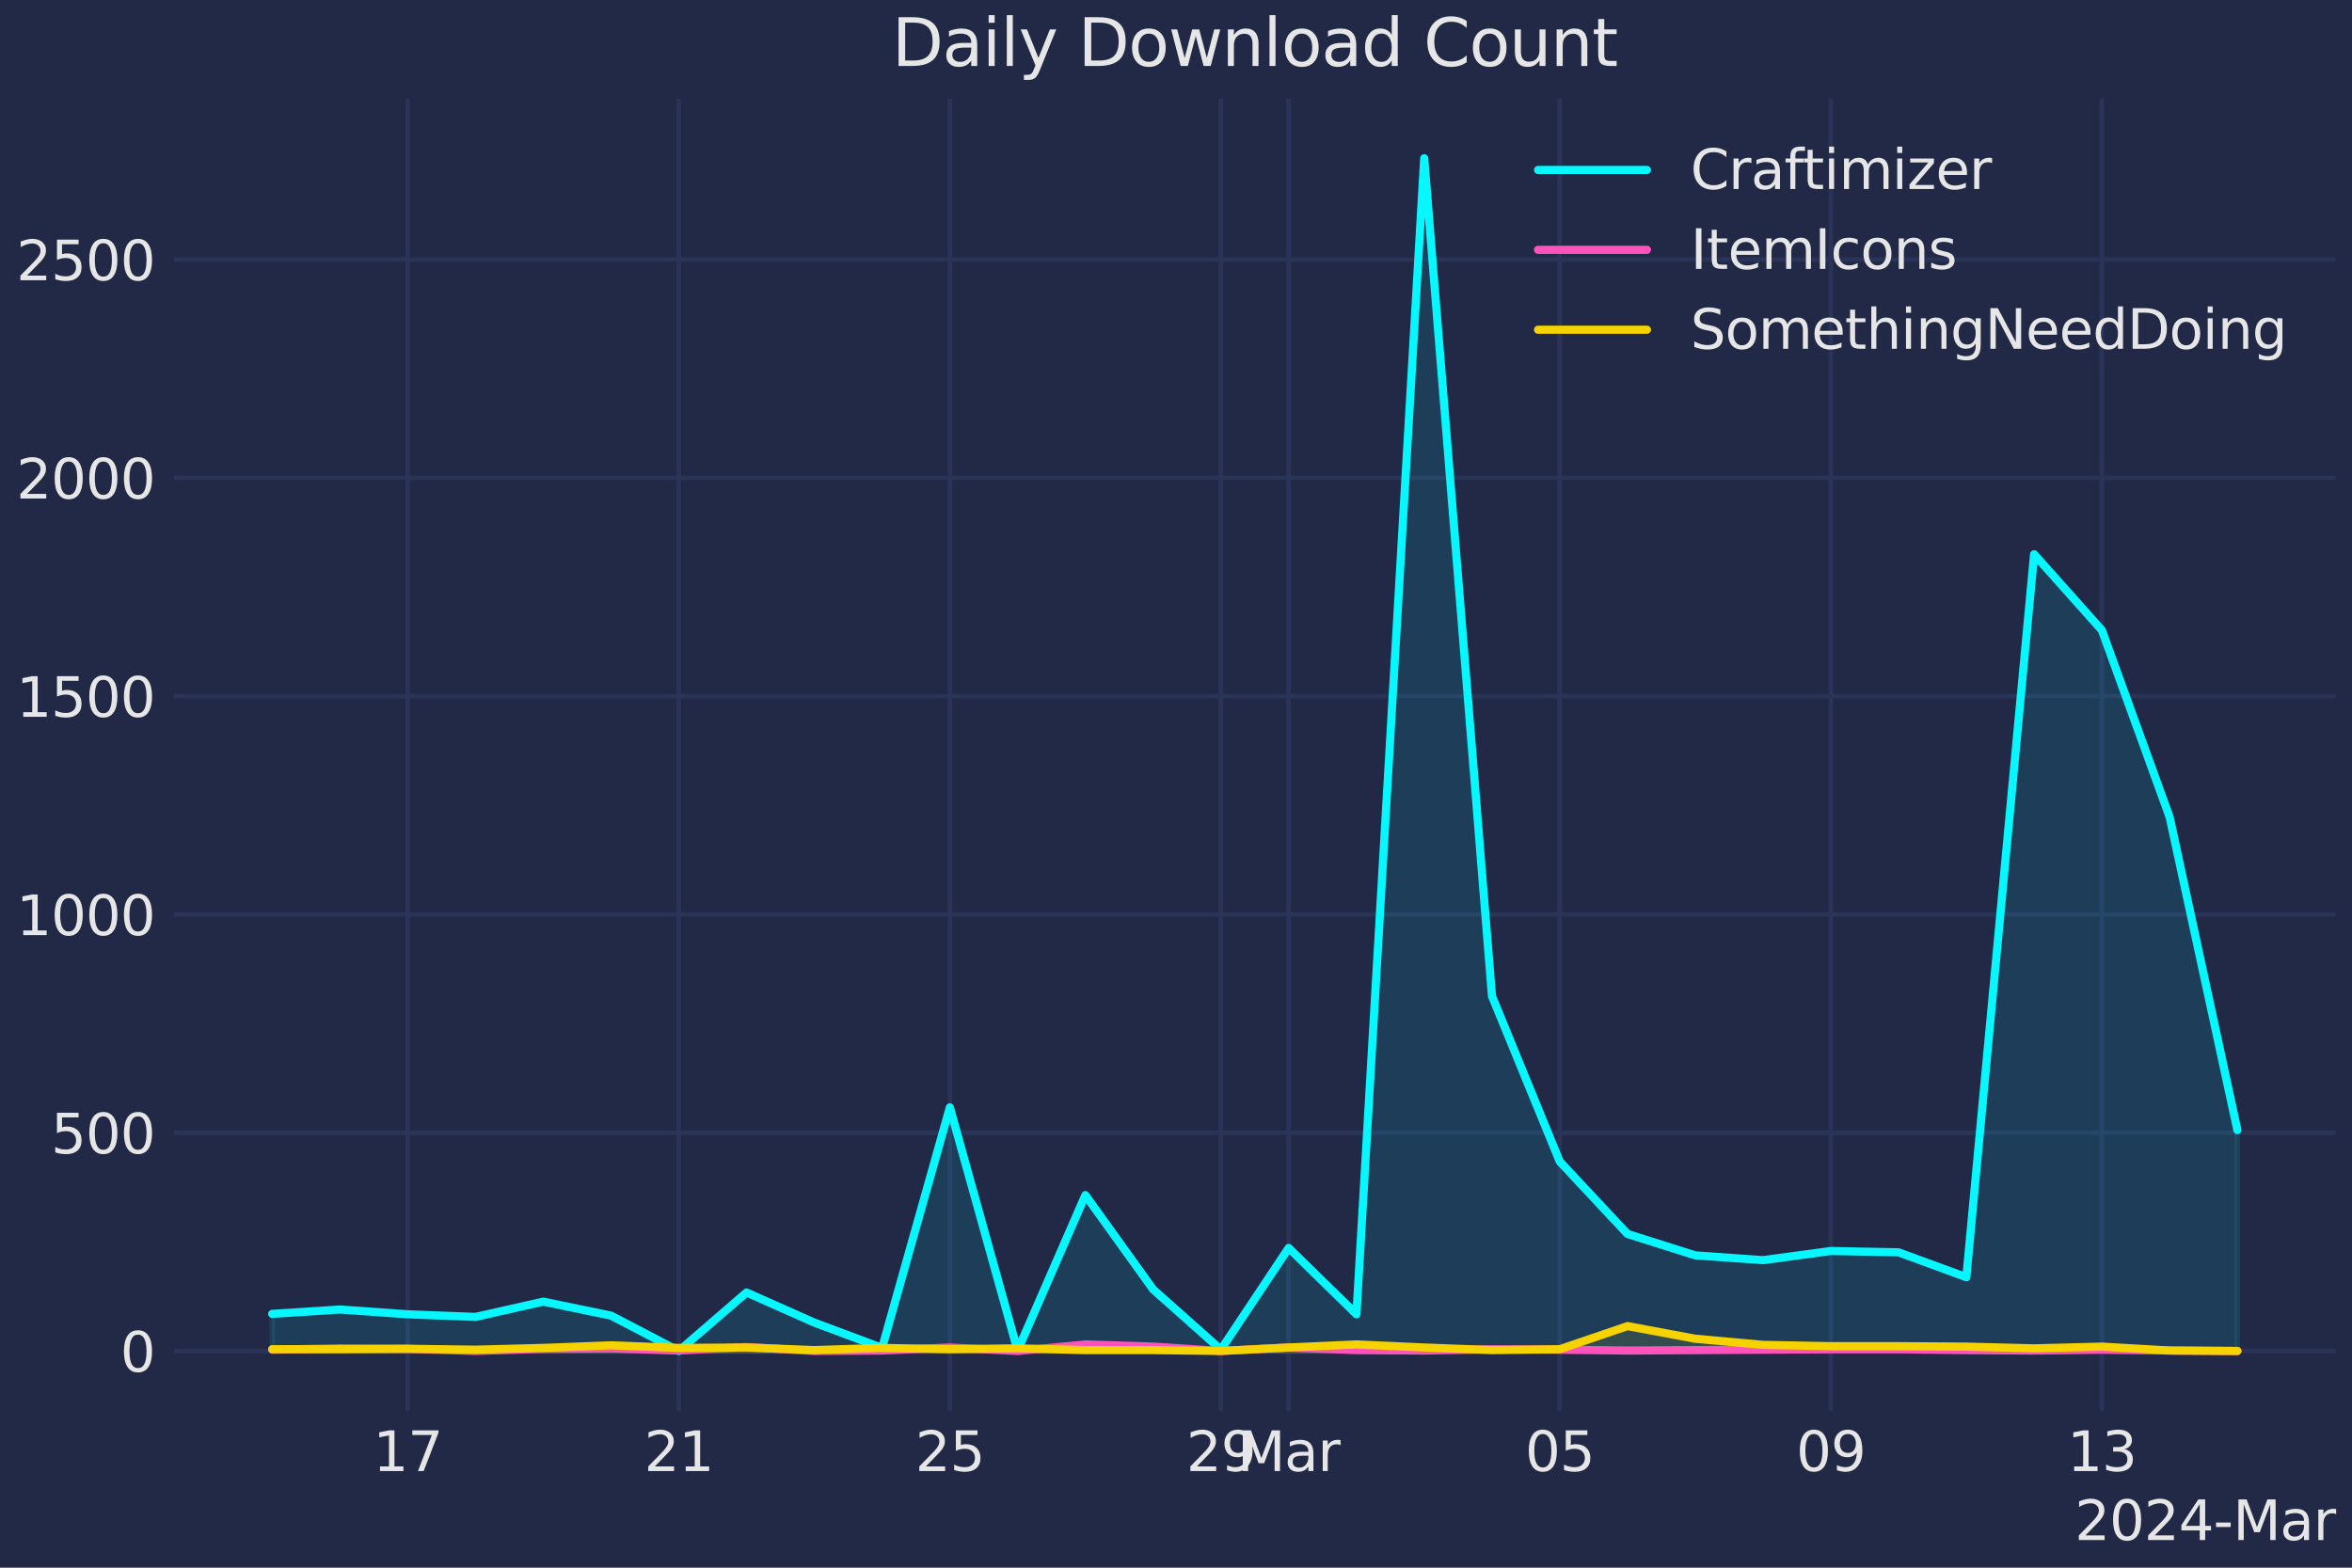 <?xml version="1.0" encoding="utf-8" standalone="no"?>
<!DOCTYPE svg PUBLIC "-//W3C//DTD SVG 1.1//EN"
  "http://www.w3.org/Graphics/SVG/1.1/DTD/svg11.dtd">
<svg xmlns:xlink="http://www.w3.org/1999/xlink" width="432pt" height="288pt" viewBox="0 0 432 288" xmlns="http://www.w3.org/2000/svg" version="1.1">
 <defs>
  <style type="text/css">*{stroke-linejoin: round; stroke-linecap: butt}</style>
 </defs>
 <g id="figure_1">
  <g id="patch_1">
   <path d="M 0 288 
L 432 288 
L 432 0 
L 0 0 
z
" style="fill: #212946"/>
  </g>
  <g id="axes_1">
   <g id="patch_2">
    <path d="M 31.95 259.144 
L 429 259.144 
L 429 18.118 
L 31.95 18.118 
z
" style="fill: #212946"/>
   </g>
   <g id="matplotlib.axis_1">
    <g id="xtick_1">
     <g id="line2d_1">
      <path d="M 74.891 259.144 
L 74.891 18.118 
" clip-path="url(#p2ddb1d2ae2)" style="fill: none; stroke: #2a3459; stroke-width: 0.8; stroke-linecap: round"/>
     </g>
     <g id="line2d_2"/>
     <g id="text_1">
      <!-- 17 -->
      <g style="fill: #e6e6e6" transform="translate(68.529 270.242) scale(0.1 -0.1)">
       <defs>
        <path id="DejaVuSans-31" d="M 794 531 
L 1825 531 
L 1825 4091 
L 703 3866 
L 703 4441 
L 1819 4666 
L 2450 4666 
L 2450 531 
L 3481 531 
L 3481 0 
L 794 0 
L 794 531 
z
" transform="scale(0.016)"/>
        <path id="DejaVuSans-37" d="M 525 4666 
L 3525 4666 
L 3525 4397 
L 1831 0 
L 1172 0 
L 2766 4134 
L 525 4134 
L 525 4666 
z
" transform="scale(0.016)"/>
       </defs>
       <use xlink:href="#DejaVuSans-31"/>
       <use xlink:href="#DejaVuSans-37" x="63.623"/>
      </g>
     </g>
    </g>
    <g id="xtick_2">
     <g id="line2d_3">
      <path d="M 124.678 259.144 
L 124.678 18.118 
" clip-path="url(#p2ddb1d2ae2)" style="fill: none; stroke: #2a3459; stroke-width: 0.8; stroke-linecap: round"/>
     </g>
     <g id="line2d_4"/>
     <g id="text_2">
      <!-- 21 -->
      <g style="fill: #e6e6e6" transform="translate(118.316 270.242) scale(0.1 -0.1)">
       <defs>
        <path id="DejaVuSans-32" d="M 1228 531 
L 3431 531 
L 3431 0 
L 469 0 
L 469 531 
Q 828 903 1448 1529 
Q 2069 2156 2228 2338 
Q 2531 2678 2651 2914 
Q 2772 3150 2772 3378 
Q 2772 3750 2511 3984 
Q 2250 4219 1831 4219 
Q 1534 4219 1204 4116 
Q 875 4013 500 3803 
L 500 4441 
Q 881 4594 1212 4672 
Q 1544 4750 1819 4750 
Q 2544 4750 2975 4387 
Q 3406 4025 3406 3419 
Q 3406 3131 3298 2873 
Q 3191 2616 2906 2266 
Q 2828 2175 2409 1742 
Q 1991 1309 1228 531 
z
" transform="scale(0.016)"/>
       </defs>
       <use xlink:href="#DejaVuSans-32"/>
       <use xlink:href="#DejaVuSans-31" x="63.623"/>
      </g>
     </g>
    </g>
    <g id="xtick_3">
     <g id="line2d_5">
      <path d="M 174.465 259.144 
L 174.465 18.118 
" clip-path="url(#p2ddb1d2ae2)" style="fill: none; stroke: #2a3459; stroke-width: 0.8; stroke-linecap: round"/>
     </g>
     <g id="line2d_6"/>
     <g id="text_3">
      <!-- 25 -->
      <g style="fill: #e6e6e6" transform="translate(168.102 270.242) scale(0.1 -0.1)">
       <defs>
        <path id="DejaVuSans-35" d="M 691 4666 
L 3169 4666 
L 3169 4134 
L 1269 4134 
L 1269 2991 
Q 1406 3038 1543 3061 
Q 1681 3084 1819 3084 
Q 2600 3084 3056 2656 
Q 3513 2228 3513 1497 
Q 3513 744 3044 326 
Q 2575 -91 1722 -91 
Q 1428 -91 1123 -41 
Q 819 9 494 109 
L 494 744 
Q 775 591 1075 516 
Q 1375 441 1709 441 
Q 2250 441 2565 725 
Q 2881 1009 2881 1497 
Q 2881 1984 2565 2268 
Q 2250 2553 1709 2553 
Q 1456 2553 1204 2497 
Q 953 2441 691 2322 
L 691 4666 
z
" transform="scale(0.016)"/>
       </defs>
       <use xlink:href="#DejaVuSans-32"/>
       <use xlink:href="#DejaVuSans-35" x="63.623"/>
      </g>
     </g>
    </g>
    <g id="xtick_4">
     <g id="line2d_7">
      <path d="M 224.252 259.144 
L 224.252 18.118 
" clip-path="url(#p2ddb1d2ae2)" style="fill: none; stroke: #2a3459; stroke-width: 0.8; stroke-linecap: round"/>
     </g>
     <g id="line2d_8"/>
     <g id="text_4">
      <!-- 29 -->
      <g style="fill: #e6e6e6" transform="translate(217.889 270.242) scale(0.1 -0.1)">
       <defs>
        <path id="DejaVuSans-39" d="M 703 97 
L 703 672 
Q 941 559 1184 500 
Q 1428 441 1663 441 
Q 2288 441 2617 861 
Q 2947 1281 2994 2138 
Q 2813 1869 2534 1725 
Q 2256 1581 1919 1581 
Q 1219 1581 811 2004 
Q 403 2428 403 3163 
Q 403 3881 828 4315 
Q 1253 4750 1959 4750 
Q 2769 4750 3195 4129 
Q 3622 3509 3622 2328 
Q 3622 1225 3098 567 
Q 2575 -91 1691 -91 
Q 1453 -91 1209 -44 
Q 966 3 703 97 
z
M 1959 2075 
Q 2384 2075 2632 2365 
Q 2881 2656 2881 3163 
Q 2881 3666 2632 3958 
Q 2384 4250 1959 4250 
Q 1534 4250 1286 3958 
Q 1038 3666 1038 3163 
Q 1038 2656 1286 2365 
Q 1534 2075 1959 2075 
z
" transform="scale(0.016)"/>
       </defs>
       <use xlink:href="#DejaVuSans-32"/>
       <use xlink:href="#DejaVuSans-39" x="63.623"/>
      </g>
     </g>
    </g>
    <g id="xtick_5">
     <g id="line2d_9">
      <path d="M 236.698 259.144 
L 236.698 18.118 
" clip-path="url(#p2ddb1d2ae2)" style="fill: none; stroke: #2a3459; stroke-width: 0.8; stroke-linecap: round"/>
     </g>
     <g id="line2d_10"/>
     <g id="text_5">
      <!-- Mar -->
      <g style="fill: #e6e6e6" transform="translate(227.265 270.242) scale(0.1 -0.1)">
       <defs>
        <path id="DejaVuSans-4d" d="M 628 4666 
L 1569 4666 
L 2759 1491 
L 3956 4666 
L 4897 4666 
L 4897 0 
L 4281 0 
L 4281 4097 
L 3078 897 
L 2444 897 
L 1241 4097 
L 1241 0 
L 628 0 
L 628 4666 
z
" transform="scale(0.016)"/>
        <path id="DejaVuSans-61" d="M 2194 1759 
Q 1497 1759 1228 1600 
Q 959 1441 959 1056 
Q 959 750 1161 570 
Q 1363 391 1709 391 
Q 2188 391 2477 730 
Q 2766 1069 2766 1631 
L 2766 1759 
L 2194 1759 
z
M 3341 1997 
L 3341 0 
L 2766 0 
L 2766 531 
Q 2569 213 2275 61 
Q 1981 -91 1556 -91 
Q 1019 -91 701 211 
Q 384 513 384 1019 
Q 384 1609 779 1909 
Q 1175 2209 1959 2209 
L 2766 2209 
L 2766 2266 
Q 2766 2663 2505 2880 
Q 2244 3097 1772 3097 
Q 1472 3097 1187 3025 
Q 903 2953 641 2809 
L 641 3341 
Q 956 3463 1253 3523 
Q 1550 3584 1831 3584 
Q 2591 3584 2966 3190 
Q 3341 2797 3341 1997 
z
" transform="scale(0.016)"/>
        <path id="DejaVuSans-72" d="M 2631 2963 
Q 2534 3019 2420 3045 
Q 2306 3072 2169 3072 
Q 1681 3072 1420 2755 
Q 1159 2438 1159 1844 
L 1159 0 
L 581 0 
L 581 3500 
L 1159 3500 
L 1159 2956 
Q 1341 3275 1631 3429 
Q 1922 3584 2338 3584 
Q 2397 3584 2469 3576 
Q 2541 3569 2628 3553 
L 2631 2963 
z
" transform="scale(0.016)"/>
       </defs>
       <use xlink:href="#DejaVuSans-4d"/>
       <use xlink:href="#DejaVuSans-61" x="86.279"/>
       <use xlink:href="#DejaVuSans-72" x="147.559"/>
      </g>
     </g>
    </g>
    <g id="xtick_6">
     <g id="line2d_11">
      <path d="M 286.485 259.144 
L 286.485 18.118 
" clip-path="url(#p2ddb1d2ae2)" style="fill: none; stroke: #2a3459; stroke-width: 0.8; stroke-linecap: round"/>
     </g>
     <g id="line2d_12"/>
     <g id="text_6">
      <!-- 05 -->
      <g style="fill: #e6e6e6" transform="translate(280.123 270.242) scale(0.1 -0.1)">
       <defs>
        <path id="DejaVuSans-30" d="M 2034 4250 
Q 1547 4250 1301 3770 
Q 1056 3291 1056 2328 
Q 1056 1369 1301 889 
Q 1547 409 2034 409 
Q 2525 409 2770 889 
Q 3016 1369 3016 2328 
Q 3016 3291 2770 3770 
Q 2525 4250 2034 4250 
z
M 2034 4750 
Q 2819 4750 3233 4129 
Q 3647 3509 3647 2328 
Q 3647 1150 3233 529 
Q 2819 -91 2034 -91 
Q 1250 -91 836 529 
Q 422 1150 422 2328 
Q 422 3509 836 4129 
Q 1250 4750 2034 4750 
z
" transform="scale(0.016)"/>
       </defs>
       <use xlink:href="#DejaVuSans-30"/>
       <use xlink:href="#DejaVuSans-35" x="63.623"/>
      </g>
     </g>
    </g>
    <g id="xtick_7">
     <g id="line2d_13">
      <path d="M 336.272 259.144 
L 336.272 18.118 
" clip-path="url(#p2ddb1d2ae2)" style="fill: none; stroke: #2a3459; stroke-width: 0.8; stroke-linecap: round"/>
     </g>
     <g id="line2d_14"/>
     <g id="text_7">
      <!-- 09 -->
      <g style="fill: #e6e6e6" transform="translate(329.909 270.242) scale(0.1 -0.1)">
       <use xlink:href="#DejaVuSans-30"/>
       <use xlink:href="#DejaVuSans-39" x="63.623"/>
      </g>
     </g>
    </g>
    <g id="xtick_8">
     <g id="line2d_15">
      <path d="M 386.059 259.144 
L 386.059 18.118 
" clip-path="url(#p2ddb1d2ae2)" style="fill: none; stroke: #2a3459; stroke-width: 0.8; stroke-linecap: round"/>
     </g>
     <g id="line2d_16"/>
     <g id="text_8">
      <!-- 13 -->
      <g style="fill: #e6e6e6" transform="translate(379.696 270.242) scale(0.1 -0.1)">
       <defs>
        <path id="DejaVuSans-33" d="M 2597 2516 
Q 3050 2419 3304 2112 
Q 3559 1806 3559 1356 
Q 3559 666 3084 287 
Q 2609 -91 1734 -91 
Q 1441 -91 1130 -33 
Q 819 25 488 141 
L 488 750 
Q 750 597 1062 519 
Q 1375 441 1716 441 
Q 2309 441 2620 675 
Q 2931 909 2931 1356 
Q 2931 1769 2642 2001 
Q 2353 2234 1838 2234 
L 1294 2234 
L 1294 2753 
L 1863 2753 
Q 2328 2753 2575 2939 
Q 2822 3125 2822 3475 
Q 2822 3834 2567 4026 
Q 2313 4219 1838 4219 
Q 1578 4219 1281 4162 
Q 984 4106 628 3988 
L 628 4550 
Q 988 4650 1302 4700 
Q 1616 4750 1894 4750 
Q 2613 4750 3031 4423 
Q 3450 4097 3450 3541 
Q 3450 3153 3228 2886 
Q 3006 2619 2597 2516 
z
" transform="scale(0.016)"/>
       </defs>
       <use xlink:href="#DejaVuSans-31"/>
       <use xlink:href="#DejaVuSans-33" x="63.623"/>
      </g>
     </g>
    </g>
    <g id="text_9">
     <!-- 2024-Mar -->
     <g style="fill: #e6e6e6" transform="translate(381.075 282.92) scale(0.1 -0.1)">
      <defs>
       <path id="DejaVuSans-34" d="M 2419 4116 
L 825 1625 
L 2419 1625 
L 2419 4116 
z
M 2253 4666 
L 3047 4666 
L 3047 1625 
L 3713 1625 
L 3713 1100 
L 3047 1100 
L 3047 0 
L 2419 0 
L 2419 1100 
L 313 1100 
L 313 1709 
L 2253 4666 
z
" transform="scale(0.016)"/>
       <path id="DejaVuSans-2d" d="M 313 2009 
L 1997 2009 
L 1997 1497 
L 313 1497 
L 313 2009 
z
" transform="scale(0.016)"/>
      </defs>
      <use xlink:href="#DejaVuSans-32"/>
      <use xlink:href="#DejaVuSans-30" x="63.623"/>
      <use xlink:href="#DejaVuSans-32" x="127.246"/>
      <use xlink:href="#DejaVuSans-34" x="190.869"/>
      <use xlink:href="#DejaVuSans-2d" x="254.492"/>
      <use xlink:href="#DejaVuSans-4d" x="290.576"/>
      <use xlink:href="#DejaVuSans-61" x="376.855"/>
      <use xlink:href="#DejaVuSans-72" x="438.135"/>
     </g>
    </g>
   </g>
   <g id="matplotlib.axis_2">
    <g id="ytick_1">
     <g id="line2d_17">
      <path d="M 31.95 248.188 
L 429 248.188 
" clip-path="url(#p2ddb1d2ae2)" style="fill: none; stroke: #2a3459; stroke-width: 0.8; stroke-linecap: round"/>
     </g>
     <g id="line2d_18"/>
     <g id="text_10">
      <!-- 0 -->
      <g style="fill: #e6e6e6" transform="translate(22.088 251.987) scale(0.1 -0.1)">
       <use xlink:href="#DejaVuSans-30"/>
      </g>
     </g>
    </g>
    <g id="ytick_2">
     <g id="line2d_19">
      <path d="M 31.95 208.086 
L 429 208.086 
" clip-path="url(#p2ddb1d2ae2)" style="fill: none; stroke: #2a3459; stroke-width: 0.8; stroke-linecap: round"/>
     </g>
     <g id="line2d_20"/>
     <g id="text_11">
      <!-- 500 -->
      <g style="fill: #e6e6e6" transform="translate(9.363 211.886) scale(0.1 -0.1)">
       <use xlink:href="#DejaVuSans-35"/>
       <use xlink:href="#DejaVuSans-30" x="63.623"/>
       <use xlink:href="#DejaVuSans-30" x="127.246"/>
      </g>
     </g>
    </g>
    <g id="ytick_3">
     <g id="line2d_21">
      <path d="M 31.95 167.985 
L 429 167.985 
" clip-path="url(#p2ddb1d2ae2)" style="fill: none; stroke: #2a3459; stroke-width: 0.8; stroke-linecap: round"/>
     </g>
     <g id="line2d_22"/>
     <g id="text_12">
      <!-- 1000 -->
      <g style="fill: #e6e6e6" transform="translate(3 171.784) scale(0.1 -0.1)">
       <use xlink:href="#DejaVuSans-31"/>
       <use xlink:href="#DejaVuSans-30" x="63.623"/>
       <use xlink:href="#DejaVuSans-30" x="127.246"/>
       <use xlink:href="#DejaVuSans-30" x="190.869"/>
      </g>
     </g>
    </g>
    <g id="ytick_4">
     <g id="line2d_23">
      <path d="M 31.95 127.884 
L 429 127.884 
" clip-path="url(#p2ddb1d2ae2)" style="fill: none; stroke: #2a3459; stroke-width: 0.8; stroke-linecap: round"/>
     </g>
     <g id="line2d_24"/>
     <g id="text_13">
      <!-- 1500 -->
      <g style="fill: #e6e6e6" transform="translate(3 131.683) scale(0.1 -0.1)">
       <use xlink:href="#DejaVuSans-31"/>
       <use xlink:href="#DejaVuSans-35" x="63.623"/>
       <use xlink:href="#DejaVuSans-30" x="127.246"/>
       <use xlink:href="#DejaVuSans-30" x="190.869"/>
      </g>
     </g>
    </g>
    <g id="ytick_5">
     <g id="line2d_25">
      <path d="M 31.95 87.782 
L 429 87.782 
" clip-path="url(#p2ddb1d2ae2)" style="fill: none; stroke: #2a3459; stroke-width: 0.8; stroke-linecap: round"/>
     </g>
     <g id="line2d_26"/>
     <g id="text_14">
      <!-- 2000 -->
      <g style="fill: #e6e6e6" transform="translate(3 91.582) scale(0.1 -0.1)">
       <use xlink:href="#DejaVuSans-32"/>
       <use xlink:href="#DejaVuSans-30" x="63.623"/>
       <use xlink:href="#DejaVuSans-30" x="127.246"/>
       <use xlink:href="#DejaVuSans-30" x="190.869"/>
      </g>
     </g>
    </g>
    <g id="ytick_6">
     <g id="line2d_27">
      <path d="M 31.95 47.681 
L 429 47.681 
" clip-path="url(#p2ddb1d2ae2)" style="fill: none; stroke: #2a3459; stroke-width: 0.8; stroke-linecap: round"/>
     </g>
     <g id="line2d_28"/>
     <g id="text_15">
      <!-- 2500 -->
      <g style="fill: #e6e6e6" transform="translate(3 51.48) scale(0.1 -0.1)">
       <use xlink:href="#DejaVuSans-32"/>
       <use xlink:href="#DejaVuSans-35" x="63.623"/>
       <use xlink:href="#DejaVuSans-30" x="127.246"/>
       <use xlink:href="#DejaVuSans-30" x="190.869"/>
      </g>
     </g>
    </g>
   </g>
   <g id="PolyCollection_1">
    <defs>
     <path id="me4b4a4aa65" d="M 49.998 -39.812 
L 49.998 -46.629 
L 62.445 -47.431 
L 74.891 -46.549 
L 87.338 -46.068 
L 99.785 -48.875 
L 112.231 -46.309 
L 124.678 -39.812 
L 137.125 -50.559 
L 149.571 -45.025 
L 162.018 -40.374 
L 174.465 -84.565 
L 186.912 -39.892 
L 199.358 -68.445 
L 211.805 -51.121 
L 224.252 -40.053 
L 236.698 -58.74 
L 249.145 -46.549 
L 261.592 -258.926 
L 274.038 -105.017 
L 286.485 -74.62 
L 298.932 -61.307 
L 311.379 -57.377 
L 323.825 -56.494 
L 336.272 -58.179 
L 348.719 -57.938 
L 361.165 -53.366 
L 373.612 -186.182 
L 386.059 -172.227 
L 398.505 -137.9 
L 410.952 -80.395 
L 410.952 -39.812 
L 410.952 -39.812 
L 398.505 -39.812 
L 386.059 -39.812 
L 373.612 -39.812 
L 361.165 -39.812 
L 348.719 -39.812 
L 336.272 -39.812 
L 323.825 -39.812 
L 311.379 -39.812 
L 298.932 -39.812 
L 286.485 -39.812 
L 274.038 -39.812 
L 261.592 -39.812 
L 249.145 -39.812 
L 236.698 -39.812 
L 224.252 -39.812 
L 211.805 -39.812 
L 199.358 -39.812 
L 186.912 -39.812 
L 174.465 -39.812 
L 162.018 -39.812 
L 149.571 -39.812 
L 137.125 -39.812 
L 124.678 -39.812 
L 112.231 -39.812 
L 99.785 -39.812 
L 87.338 -39.812 
L 74.891 -39.812 
L 62.445 -39.812 
L 49.998 -39.812 
z
" style="stroke: #08f7fe; stroke-opacity: 0.1"/>
    </defs>
    <g clip-path="url(#p2ddb1d2ae2)">
     <use xlink:href="#me4b4a4aa65" x="0" y="288" style="fill: #08f7fe; fill-opacity: 0.1; stroke: #08f7fe; stroke-opacity: 0.1"/>
    </g>
   </g>
   <g id="PolyCollection_2">
    <defs>
     <path id="m3dfecbc2d1" d="M 49.998 -39.812 
L 49.998 -40.053 
L 62.445 -40.293 
L 74.891 -40.213 
L 87.338 -39.812 
L 99.785 -40.213 
L 112.231 -40.293 
L 124.678 -39.892 
L 137.125 -40.534 
L 149.571 -39.812 
L 162.018 -39.892 
L 174.465 -40.454 
L 186.912 -39.812 
L 199.358 -41.015 
L 211.805 -40.614 
L 224.252 -39.812 
L 236.698 -40.454 
L 249.145 -39.973 
L 261.592 -39.892 
L 274.038 -40.133 
L 286.485 -40.053 
L 298.932 -39.892 
L 311.379 -39.973 
L 323.825 -40.053 
L 336.272 -40.133 
L 348.719 -40.133 
L 361.165 -39.973 
L 373.612 -39.892 
L 386.059 -40.053 
L 398.505 -39.892 
L 410.952 -39.812 
L 410.952 -39.812 
L 410.952 -39.812 
L 398.505 -39.812 
L 386.059 -39.812 
L 373.612 -39.812 
L 361.165 -39.812 
L 348.719 -39.812 
L 336.272 -39.812 
L 323.825 -39.812 
L 311.379 -39.812 
L 298.932 -39.812 
L 286.485 -39.812 
L 274.038 -39.812 
L 261.592 -39.812 
L 249.145 -39.812 
L 236.698 -39.812 
L 224.252 -39.812 
L 211.805 -39.812 
L 199.358 -39.812 
L 186.912 -39.812 
L 174.465 -39.812 
L 162.018 -39.812 
L 149.571 -39.812 
L 137.125 -39.812 
L 124.678 -39.812 
L 112.231 -39.812 
L 99.785 -39.812 
L 87.338 -39.812 
L 74.891 -39.812 
L 62.445 -39.812 
L 49.998 -39.812 
z
" style="stroke: #fe53bb; stroke-opacity: 0.1"/>
    </defs>
    <g clip-path="url(#p2ddb1d2ae2)">
     <use xlink:href="#m3dfecbc2d1" x="0" y="288" style="fill: #fe53bb; fill-opacity: 0.1; stroke: #fe53bb; stroke-opacity: 0.1"/>
    </g>
   </g>
   <g id="PolyCollection_3">
    <defs>
     <path id="m2602f6fcd8" d="M 49.998 -39.812 
L 49.998 -40.133 
L 62.445 -40.133 
L 74.891 -40.213 
L 87.338 -40.053 
L 99.785 -40.374 
L 112.231 -40.855 
L 124.678 -40.374 
L 137.125 -40.454 
L 149.571 -39.973 
L 162.018 -40.374 
L 174.465 -40.133 
L 186.912 -40.293 
L 199.358 -39.973 
L 211.805 -39.973 
L 224.252 -39.812 
L 236.698 -40.454 
L 249.145 -41.015 
L 261.592 -40.454 
L 274.038 -39.973 
L 286.485 -40.133 
L 298.932 -44.384 
L 311.379 -42.058 
L 323.825 -40.935 
L 336.272 -40.694 
L 348.719 -40.694 
L 361.165 -40.614 
L 373.612 -40.293 
L 386.059 -40.614 
L 398.505 -39.892 
L 410.952 -39.812 
L 410.952 -39.812 
L 410.952 -39.812 
L 398.505 -39.812 
L 386.059 -39.812 
L 373.612 -39.812 
L 361.165 -39.812 
L 348.719 -39.812 
L 336.272 -39.812 
L 323.825 -39.812 
L 311.379 -39.812 
L 298.932 -39.812 
L 286.485 -39.812 
L 274.038 -39.812 
L 261.592 -39.812 
L 249.145 -39.812 
L 236.698 -39.812 
L 224.252 -39.812 
L 211.805 -39.812 
L 199.358 -39.812 
L 186.912 -39.812 
L 174.465 -39.812 
L 162.018 -39.812 
L 149.571 -39.812 
L 137.125 -39.812 
L 124.678 -39.812 
L 112.231 -39.812 
L 99.785 -39.812 
L 87.338 -39.812 
L 74.891 -39.812 
L 62.445 -39.812 
L 49.998 -39.812 
z
" style="stroke: #f5d300; stroke-opacity: 0.1"/>
    </defs>
    <g clip-path="url(#p2ddb1d2ae2)">
     <use xlink:href="#m2602f6fcd8" x="0" y="288" style="fill: #f5d300; fill-opacity: 0.1; stroke: #f5d300; stroke-opacity: 0.1"/>
    </g>
   </g>
   <g id="line2d_29">
    <path d="M 49.998 241.371 
L 62.445 240.569 
L 74.891 241.451 
L 87.338 241.932 
L 99.785 239.125 
L 112.231 241.691 
L 124.678 248.188 
L 137.125 237.441 
L 149.571 242.975 
L 162.018 247.626 
L 174.465 203.435 
L 186.912 248.108 
L 199.358 219.555 
L 211.805 236.879 
L 224.252 247.947 
L 236.698 229.26 
L 249.145 241.451 
L 261.592 29.074 
L 274.038 182.983 
L 286.485 213.38 
L 298.932 226.693 
L 311.379 230.623 
L 323.825 231.506 
L 336.272 229.821 
L 348.719 230.062 
L 361.165 234.634 
L 373.612 101.818 
L 386.059 115.773 
L 398.505 150.1 
L 410.952 207.605 
" clip-path="url(#p2ddb1d2ae2)" style="fill: none; stroke: #08f7fe; stroke-width: 1.5; stroke-linecap: round"/>
   </g>
   <g id="line2d_30">
    <path d="M 49.998 247.947 
L 62.445 247.707 
L 74.891 247.787 
L 87.338 248.188 
L 99.785 247.787 
L 112.231 247.707 
L 124.678 248.108 
L 137.125 247.466 
L 149.571 248.188 
L 162.018 248.108 
L 174.465 247.546 
L 186.912 248.188 
L 199.358 246.985 
L 211.805 247.386 
L 224.252 248.188 
L 236.698 247.546 
L 249.145 248.027 
L 261.592 248.108 
L 274.038 247.867 
L 286.485 247.947 
L 298.932 248.108 
L 311.379 248.027 
L 323.825 247.947 
L 336.272 247.867 
L 348.719 247.867 
L 361.165 248.027 
L 373.612 248.108 
L 386.059 247.947 
L 398.505 248.108 
L 410.952 248.188 
" clip-path="url(#p2ddb1d2ae2)" style="fill: none; stroke: #fe53bb; stroke-width: 1.5; stroke-linecap: round"/>
   </g>
   <g id="line2d_31">
    <path d="M 49.998 247.867 
L 62.445 247.867 
L 74.891 247.787 
L 87.338 247.947 
L 99.785 247.626 
L 112.231 247.145 
L 124.678 247.626 
L 137.125 247.546 
L 149.571 248.027 
L 162.018 247.626 
L 174.465 247.867 
L 186.912 247.707 
L 199.358 248.027 
L 211.805 248.027 
L 224.252 248.188 
L 236.698 247.546 
L 249.145 246.985 
L 261.592 247.546 
L 274.038 248.027 
L 286.485 247.867 
L 298.932 243.616 
L 311.379 245.942 
L 323.825 247.065 
L 336.272 247.306 
L 348.719 247.306 
L 361.165 247.386 
L 373.612 247.707 
L 386.059 247.386 
L 398.505 248.108 
L 410.952 248.188 
" clip-path="url(#p2ddb1d2ae2)" style="fill: none; stroke: #f5d300; stroke-width: 1.5; stroke-linecap: round"/>
   </g>
   <g id="patch_3">
    <path d="M 31.95 259.144 
L 31.95 18.118 
" style="fill: none"/>
   </g>
   <g id="patch_4">
    <path d="M 429 259.144 
L 429 18.118 
" style="fill: none"/>
   </g>
   <g id="patch_5">
    <path d="M 31.95 259.144 
L 429 259.144 
" style="fill: none"/>
   </g>
   <g id="patch_6">
    <path d="M 31.95 18.118 
L 429 18.118 
" style="fill: none"/>
   </g>
   <g id="text_16">
    <!-- Daily Download Count -->
    <g style="fill: #e6e6e6" transform="translate(163.837 12.118) scale(0.12 -0.12)">
     <defs>
      <path id="DejaVuSans-44" d="M 1259 4147 
L 1259 519 
L 2022 519 
Q 2988 519 3436 956 
Q 3884 1394 3884 2338 
Q 3884 3275 3436 3711 
Q 2988 4147 2022 4147 
L 1259 4147 
z
M 628 4666 
L 1925 4666 
Q 3281 4666 3915 4102 
Q 4550 3538 4550 2338 
Q 4550 1131 3912 565 
Q 3275 0 1925 0 
L 628 0 
L 628 4666 
z
" transform="scale(0.016)"/>
      <path id="DejaVuSans-69" d="M 603 3500 
L 1178 3500 
L 1178 0 
L 603 0 
L 603 3500 
z
M 603 4863 
L 1178 4863 
L 1178 4134 
L 603 4134 
L 603 4863 
z
" transform="scale(0.016)"/>
      <path id="DejaVuSans-6c" d="M 603 4863 
L 1178 4863 
L 1178 0 
L 603 0 
L 603 4863 
z
" transform="scale(0.016)"/>
      <path id="DejaVuSans-79" d="M 2059 -325 
Q 1816 -950 1584 -1140 
Q 1353 -1331 966 -1331 
L 506 -1331 
L 506 -850 
L 844 -850 
Q 1081 -850 1212 -737 
Q 1344 -625 1503 -206 
L 1606 56 
L 191 3500 
L 800 3500 
L 1894 763 
L 2988 3500 
L 3597 3500 
L 2059 -325 
z
" transform="scale(0.016)"/>
      <path id="DejaVuSans-20" transform="scale(0.016)"/>
      <path id="DejaVuSans-6f" d="M 1959 3097 
Q 1497 3097 1228 2736 
Q 959 2375 959 1747 
Q 959 1119 1226 758 
Q 1494 397 1959 397 
Q 2419 397 2687 759 
Q 2956 1122 2956 1747 
Q 2956 2369 2687 2733 
Q 2419 3097 1959 3097 
z
M 1959 3584 
Q 2709 3584 3137 3096 
Q 3566 2609 3566 1747 
Q 3566 888 3137 398 
Q 2709 -91 1959 -91 
Q 1206 -91 779 398 
Q 353 888 353 1747 
Q 353 2609 779 3096 
Q 1206 3584 1959 3584 
z
" transform="scale(0.016)"/>
      <path id="DejaVuSans-77" d="M 269 3500 
L 844 3500 
L 1563 769 
L 2278 3500 
L 2956 3500 
L 3675 769 
L 4391 3500 
L 4966 3500 
L 4050 0 
L 3372 0 
L 2619 2869 
L 1863 0 
L 1184 0 
L 269 3500 
z
" transform="scale(0.016)"/>
      <path id="DejaVuSans-6e" d="M 3513 2113 
L 3513 0 
L 2938 0 
L 2938 2094 
Q 2938 2591 2744 2837 
Q 2550 3084 2163 3084 
Q 1697 3084 1428 2787 
Q 1159 2491 1159 1978 
L 1159 0 
L 581 0 
L 581 3500 
L 1159 3500 
L 1159 2956 
Q 1366 3272 1645 3428 
Q 1925 3584 2291 3584 
Q 2894 3584 3203 3211 
Q 3513 2838 3513 2113 
z
" transform="scale(0.016)"/>
      <path id="DejaVuSans-64" d="M 2906 2969 
L 2906 4863 
L 3481 4863 
L 3481 0 
L 2906 0 
L 2906 525 
Q 2725 213 2448 61 
Q 2172 -91 1784 -91 
Q 1150 -91 751 415 
Q 353 922 353 1747 
Q 353 2572 751 3078 
Q 1150 3584 1784 3584 
Q 2172 3584 2448 3432 
Q 2725 3281 2906 2969 
z
M 947 1747 
Q 947 1113 1208 752 
Q 1469 391 1925 391 
Q 2381 391 2643 752 
Q 2906 1113 2906 1747 
Q 2906 2381 2643 2742 
Q 2381 3103 1925 3103 
Q 1469 3103 1208 2742 
Q 947 2381 947 1747 
z
" transform="scale(0.016)"/>
      <path id="DejaVuSans-43" d="M 4122 4306 
L 4122 3641 
Q 3803 3938 3442 4084 
Q 3081 4231 2675 4231 
Q 1875 4231 1450 3742 
Q 1025 3253 1025 2328 
Q 1025 1406 1450 917 
Q 1875 428 2675 428 
Q 3081 428 3442 575 
Q 3803 722 4122 1019 
L 4122 359 
Q 3791 134 3420 21 
Q 3050 -91 2638 -91 
Q 1578 -91 968 557 
Q 359 1206 359 2328 
Q 359 3453 968 4101 
Q 1578 4750 2638 4750 
Q 3056 4750 3426 4639 
Q 3797 4528 4122 4306 
z
" transform="scale(0.016)"/>
      <path id="DejaVuSans-75" d="M 544 1381 
L 544 3500 
L 1119 3500 
L 1119 1403 
Q 1119 906 1312 657 
Q 1506 409 1894 409 
Q 2359 409 2629 706 
Q 2900 1003 2900 1516 
L 2900 3500 
L 3475 3500 
L 3475 0 
L 2900 0 
L 2900 538 
Q 2691 219 2414 64 
Q 2138 -91 1772 -91 
Q 1169 -91 856 284 
Q 544 659 544 1381 
z
M 1991 3584 
L 1991 3584 
z
" transform="scale(0.016)"/>
      <path id="DejaVuSans-74" d="M 1172 4494 
L 1172 3500 
L 2356 3500 
L 2356 3053 
L 1172 3053 
L 1172 1153 
Q 1172 725 1289 603 
Q 1406 481 1766 481 
L 2356 481 
L 2356 0 
L 1766 0 
Q 1100 0 847 248 
Q 594 497 594 1153 
L 594 3053 
L 172 3053 
L 172 3500 
L 594 3500 
L 594 4494 
L 1172 4494 
z
" transform="scale(0.016)"/>
     </defs>
     <use xlink:href="#DejaVuSans-44"/>
     <use xlink:href="#DejaVuSans-61" x="77.002"/>
     <use xlink:href="#DejaVuSans-69" x="138.281"/>
     <use xlink:href="#DejaVuSans-6c" x="166.064"/>
     <use xlink:href="#DejaVuSans-79" x="193.848"/>
     <use xlink:href="#DejaVuSans-20" x="253.027"/>
     <use xlink:href="#DejaVuSans-44" x="284.814"/>
     <use xlink:href="#DejaVuSans-6f" x="361.816"/>
     <use xlink:href="#DejaVuSans-77" x="422.998"/>
     <use xlink:href="#DejaVuSans-6e" x="504.785"/>
     <use xlink:href="#DejaVuSans-6c" x="568.164"/>
     <use xlink:href="#DejaVuSans-6f" x="595.947"/>
     <use xlink:href="#DejaVuSans-61" x="657.129"/>
     <use xlink:href="#DejaVuSans-64" x="718.408"/>
     <use xlink:href="#DejaVuSans-20" x="781.885"/>
     <use xlink:href="#DejaVuSans-43" x="813.672"/>
     <use xlink:href="#DejaVuSans-6f" x="883.496"/>
     <use xlink:href="#DejaVuSans-75" x="944.678"/>
     <use xlink:href="#DejaVuSans-6e" x="1008.057"/>
     <use xlink:href="#DejaVuSans-74" x="1071.436"/>
    </g>
   </g>
   <g id="legend_1">
    <g id="line2d_32">
     <path d="M 282.498 31.217 
L 292.498 31.217 
L 302.498 31.217 
" style="fill: none; stroke: #08f7fe; stroke-width: 1.5; stroke-linecap: round"/>
    </g>
    <g id="text_17">
     <!-- Craftimizer -->
     <g style="fill: #e6e6e6" transform="translate(310.498 34.717) scale(0.1 -0.1)">
      <defs>
       <path id="DejaVuSans-66" d="M 2375 4863 
L 2375 4384 
L 1825 4384 
Q 1516 4384 1395 4259 
Q 1275 4134 1275 3809 
L 1275 3500 
L 2222 3500 
L 2222 3053 
L 1275 3053 
L 1275 0 
L 697 0 
L 697 3053 
L 147 3053 
L 147 3500 
L 697 3500 
L 697 3744 
Q 697 4328 969 4595 
Q 1241 4863 1831 4863 
L 2375 4863 
z
" transform="scale(0.016)"/>
       <path id="DejaVuSans-6d" d="M 3328 2828 
Q 3544 3216 3844 3400 
Q 4144 3584 4550 3584 
Q 5097 3584 5394 3201 
Q 5691 2819 5691 2113 
L 5691 0 
L 5113 0 
L 5113 2094 
Q 5113 2597 4934 2840 
Q 4756 3084 4391 3084 
Q 3944 3084 3684 2787 
Q 3425 2491 3425 1978 
L 3425 0 
L 2847 0 
L 2847 2094 
Q 2847 2600 2669 2842 
Q 2491 3084 2119 3084 
Q 1678 3084 1418 2786 
Q 1159 2488 1159 1978 
L 1159 0 
L 581 0 
L 581 3500 
L 1159 3500 
L 1159 2956 
Q 1356 3278 1631 3431 
Q 1906 3584 2284 3584 
Q 2666 3584 2933 3390 
Q 3200 3197 3328 2828 
z
" transform="scale(0.016)"/>
       <path id="DejaVuSans-7a" d="M 353 3500 
L 3084 3500 
L 3084 2975 
L 922 459 
L 3084 459 
L 3084 0 
L 275 0 
L 275 525 
L 2438 3041 
L 353 3041 
L 353 3500 
z
" transform="scale(0.016)"/>
       <path id="DejaVuSans-65" d="M 3597 1894 
L 3597 1613 
L 953 1613 
Q 991 1019 1311 708 
Q 1631 397 2203 397 
Q 2534 397 2845 478 
Q 3156 559 3463 722 
L 3463 178 
Q 3153 47 2828 -22 
Q 2503 -91 2169 -91 
Q 1331 -91 842 396 
Q 353 884 353 1716 
Q 353 2575 817 3079 
Q 1281 3584 2069 3584 
Q 2775 3584 3186 3129 
Q 3597 2675 3597 1894 
z
M 3022 2063 
Q 3016 2534 2758 2815 
Q 2500 3097 2075 3097 
Q 1594 3097 1305 2825 
Q 1016 2553 972 2059 
L 3022 2063 
z
" transform="scale(0.016)"/>
      </defs>
      <use xlink:href="#DejaVuSans-43"/>
      <use xlink:href="#DejaVuSans-72" x="69.824"/>
      <use xlink:href="#DejaVuSans-61" x="110.938"/>
      <use xlink:href="#DejaVuSans-66" x="172.217"/>
      <use xlink:href="#DejaVuSans-74" x="205.672"/>
      <use xlink:href="#DejaVuSans-69" x="244.881"/>
      <use xlink:href="#DejaVuSans-6d" x="272.664"/>
      <use xlink:href="#DejaVuSans-69" x="370.076"/>
      <use xlink:href="#DejaVuSans-7a" x="397.859"/>
      <use xlink:href="#DejaVuSans-65" x="450.35"/>
      <use xlink:href="#DejaVuSans-72" x="511.873"/>
     </g>
    </g>
    <g id="line2d_33">
     <path d="M 282.498 45.895 
L 292.498 45.895 
L 302.498 45.895 
" style="fill: none; stroke: #fe53bb; stroke-width: 1.5; stroke-linecap: round"/>
    </g>
    <g id="text_18">
     <!-- ItemIcons -->
     <g style="fill: #e6e6e6" transform="translate(310.498 49.395) scale(0.1 -0.1)">
      <defs>
       <path id="DejaVuSans-49" d="M 628 4666 
L 1259 4666 
L 1259 0 
L 628 0 
L 628 4666 
z
" transform="scale(0.016)"/>
       <path id="DejaVuSans-63" d="M 3122 3366 
L 3122 2828 
Q 2878 2963 2633 3030 
Q 2388 3097 2138 3097 
Q 1578 3097 1268 2742 
Q 959 2388 959 1747 
Q 959 1106 1268 751 
Q 1578 397 2138 397 
Q 2388 397 2633 464 
Q 2878 531 3122 666 
L 3122 134 
Q 2881 22 2623 -34 
Q 2366 -91 2075 -91 
Q 1284 -91 818 406 
Q 353 903 353 1747 
Q 353 2603 823 3093 
Q 1294 3584 2113 3584 
Q 2378 3584 2631 3529 
Q 2884 3475 3122 3366 
z
" transform="scale(0.016)"/>
       <path id="DejaVuSans-73" d="M 2834 3397 
L 2834 2853 
Q 2591 2978 2328 3040 
Q 2066 3103 1784 3103 
Q 1356 3103 1142 2972 
Q 928 2841 928 2578 
Q 928 2378 1081 2264 
Q 1234 2150 1697 2047 
L 1894 2003 
Q 2506 1872 2764 1633 
Q 3022 1394 3022 966 
Q 3022 478 2636 193 
Q 2250 -91 1575 -91 
Q 1294 -91 989 -36 
Q 684 19 347 128 
L 347 722 
Q 666 556 975 473 
Q 1284 391 1588 391 
Q 1994 391 2212 530 
Q 2431 669 2431 922 
Q 2431 1156 2273 1281 
Q 2116 1406 1581 1522 
L 1381 1569 
Q 847 1681 609 1914 
Q 372 2147 372 2553 
Q 372 3047 722 3315 
Q 1072 3584 1716 3584 
Q 2034 3584 2315 3537 
Q 2597 3491 2834 3397 
z
" transform="scale(0.016)"/>
      </defs>
      <use xlink:href="#DejaVuSans-49"/>
      <use xlink:href="#DejaVuSans-74" x="29.492"/>
      <use xlink:href="#DejaVuSans-65" x="68.701"/>
      <use xlink:href="#DejaVuSans-6d" x="130.225"/>
      <use xlink:href="#DejaVuSans-49" x="227.637"/>
      <use xlink:href="#DejaVuSans-63" x="257.129"/>
      <use xlink:href="#DejaVuSans-6f" x="312.109"/>
      <use xlink:href="#DejaVuSans-6e" x="373.291"/>
      <use xlink:href="#DejaVuSans-73" x="436.67"/>
     </g>
    </g>
    <g id="line2d_34">
     <path d="M 282.498 60.573 
L 292.498 60.573 
L 302.498 60.573 
" style="fill: none; stroke: #f5d300; stroke-width: 1.5; stroke-linecap: round"/>
    </g>
    <g id="text_19">
     <!-- SomethingNeedDoing -->
     <g style="fill: #e6e6e6" transform="translate(310.498 64.073) scale(0.1 -0.1)">
      <defs>
       <path id="DejaVuSans-53" d="M 3425 4513 
L 3425 3897 
Q 3066 4069 2747 4153 
Q 2428 4238 2131 4238 
Q 1616 4238 1336 4038 
Q 1056 3838 1056 3469 
Q 1056 3159 1242 3001 
Q 1428 2844 1947 2747 
L 2328 2669 
Q 3034 2534 3370 2195 
Q 3706 1856 3706 1288 
Q 3706 609 3251 259 
Q 2797 -91 1919 -91 
Q 1588 -91 1214 -16 
Q 841 59 441 206 
L 441 856 
Q 825 641 1194 531 
Q 1563 422 1919 422 
Q 2459 422 2753 634 
Q 3047 847 3047 1241 
Q 3047 1584 2836 1778 
Q 2625 1972 2144 2069 
L 1759 2144 
Q 1053 2284 737 2584 
Q 422 2884 422 3419 
Q 422 4038 858 4394 
Q 1294 4750 2059 4750 
Q 2388 4750 2728 4690 
Q 3069 4631 3425 4513 
z
" transform="scale(0.016)"/>
       <path id="DejaVuSans-68" d="M 3513 2113 
L 3513 0 
L 2938 0 
L 2938 2094 
Q 2938 2591 2744 2837 
Q 2550 3084 2163 3084 
Q 1697 3084 1428 2787 
Q 1159 2491 1159 1978 
L 1159 0 
L 581 0 
L 581 4863 
L 1159 4863 
L 1159 2956 
Q 1366 3272 1645 3428 
Q 1925 3584 2291 3584 
Q 2894 3584 3203 3211 
Q 3513 2838 3513 2113 
z
" transform="scale(0.016)"/>
       <path id="DejaVuSans-67" d="M 2906 1791 
Q 2906 2416 2648 2759 
Q 2391 3103 1925 3103 
Q 1463 3103 1205 2759 
Q 947 2416 947 1791 
Q 947 1169 1205 825 
Q 1463 481 1925 481 
Q 2391 481 2648 825 
Q 2906 1169 2906 1791 
z
M 3481 434 
Q 3481 -459 3084 -895 
Q 2688 -1331 1869 -1331 
Q 1566 -1331 1297 -1286 
Q 1028 -1241 775 -1147 
L 775 -588 
Q 1028 -725 1275 -790 
Q 1522 -856 1778 -856 
Q 2344 -856 2625 -561 
Q 2906 -266 2906 331 
L 2906 616 
Q 2728 306 2450 153 
Q 2172 0 1784 0 
Q 1141 0 747 490 
Q 353 981 353 1791 
Q 353 2603 747 3093 
Q 1141 3584 1784 3584 
Q 2172 3584 2450 3431 
Q 2728 3278 2906 2969 
L 2906 3500 
L 3481 3500 
L 3481 434 
z
" transform="scale(0.016)"/>
       <path id="DejaVuSans-4e" d="M 628 4666 
L 1478 4666 
L 3547 763 
L 3547 4666 
L 4159 4666 
L 4159 0 
L 3309 0 
L 1241 3903 
L 1241 0 
L 628 0 
L 628 4666 
z
" transform="scale(0.016)"/>
      </defs>
      <use xlink:href="#DejaVuSans-53"/>
      <use xlink:href="#DejaVuSans-6f" x="63.477"/>
      <use xlink:href="#DejaVuSans-6d" x="124.658"/>
      <use xlink:href="#DejaVuSans-65" x="222.07"/>
      <use xlink:href="#DejaVuSans-74" x="283.594"/>
      <use xlink:href="#DejaVuSans-68" x="322.803"/>
      <use xlink:href="#DejaVuSans-69" x="386.182"/>
      <use xlink:href="#DejaVuSans-6e" x="413.965"/>
      <use xlink:href="#DejaVuSans-67" x="477.344"/>
      <use xlink:href="#DejaVuSans-4e" x="540.82"/>
      <use xlink:href="#DejaVuSans-65" x="615.625"/>
      <use xlink:href="#DejaVuSans-65" x="677.148"/>
      <use xlink:href="#DejaVuSans-64" x="738.672"/>
      <use xlink:href="#DejaVuSans-44" x="802.148"/>
      <use xlink:href="#DejaVuSans-6f" x="879.15"/>
      <use xlink:href="#DejaVuSans-69" x="940.332"/>
      <use xlink:href="#DejaVuSans-6e" x="968.115"/>
      <use xlink:href="#DejaVuSans-67" x="1031.494"/>
     </g>
    </g>
   </g>
  </g>
 </g>
 <defs>
  <clipPath id="p2ddb1d2ae2">
   <rect x="31.95" y="18.118" width="397.05" height="241.025"/>
  </clipPath>
 </defs>
</svg>
